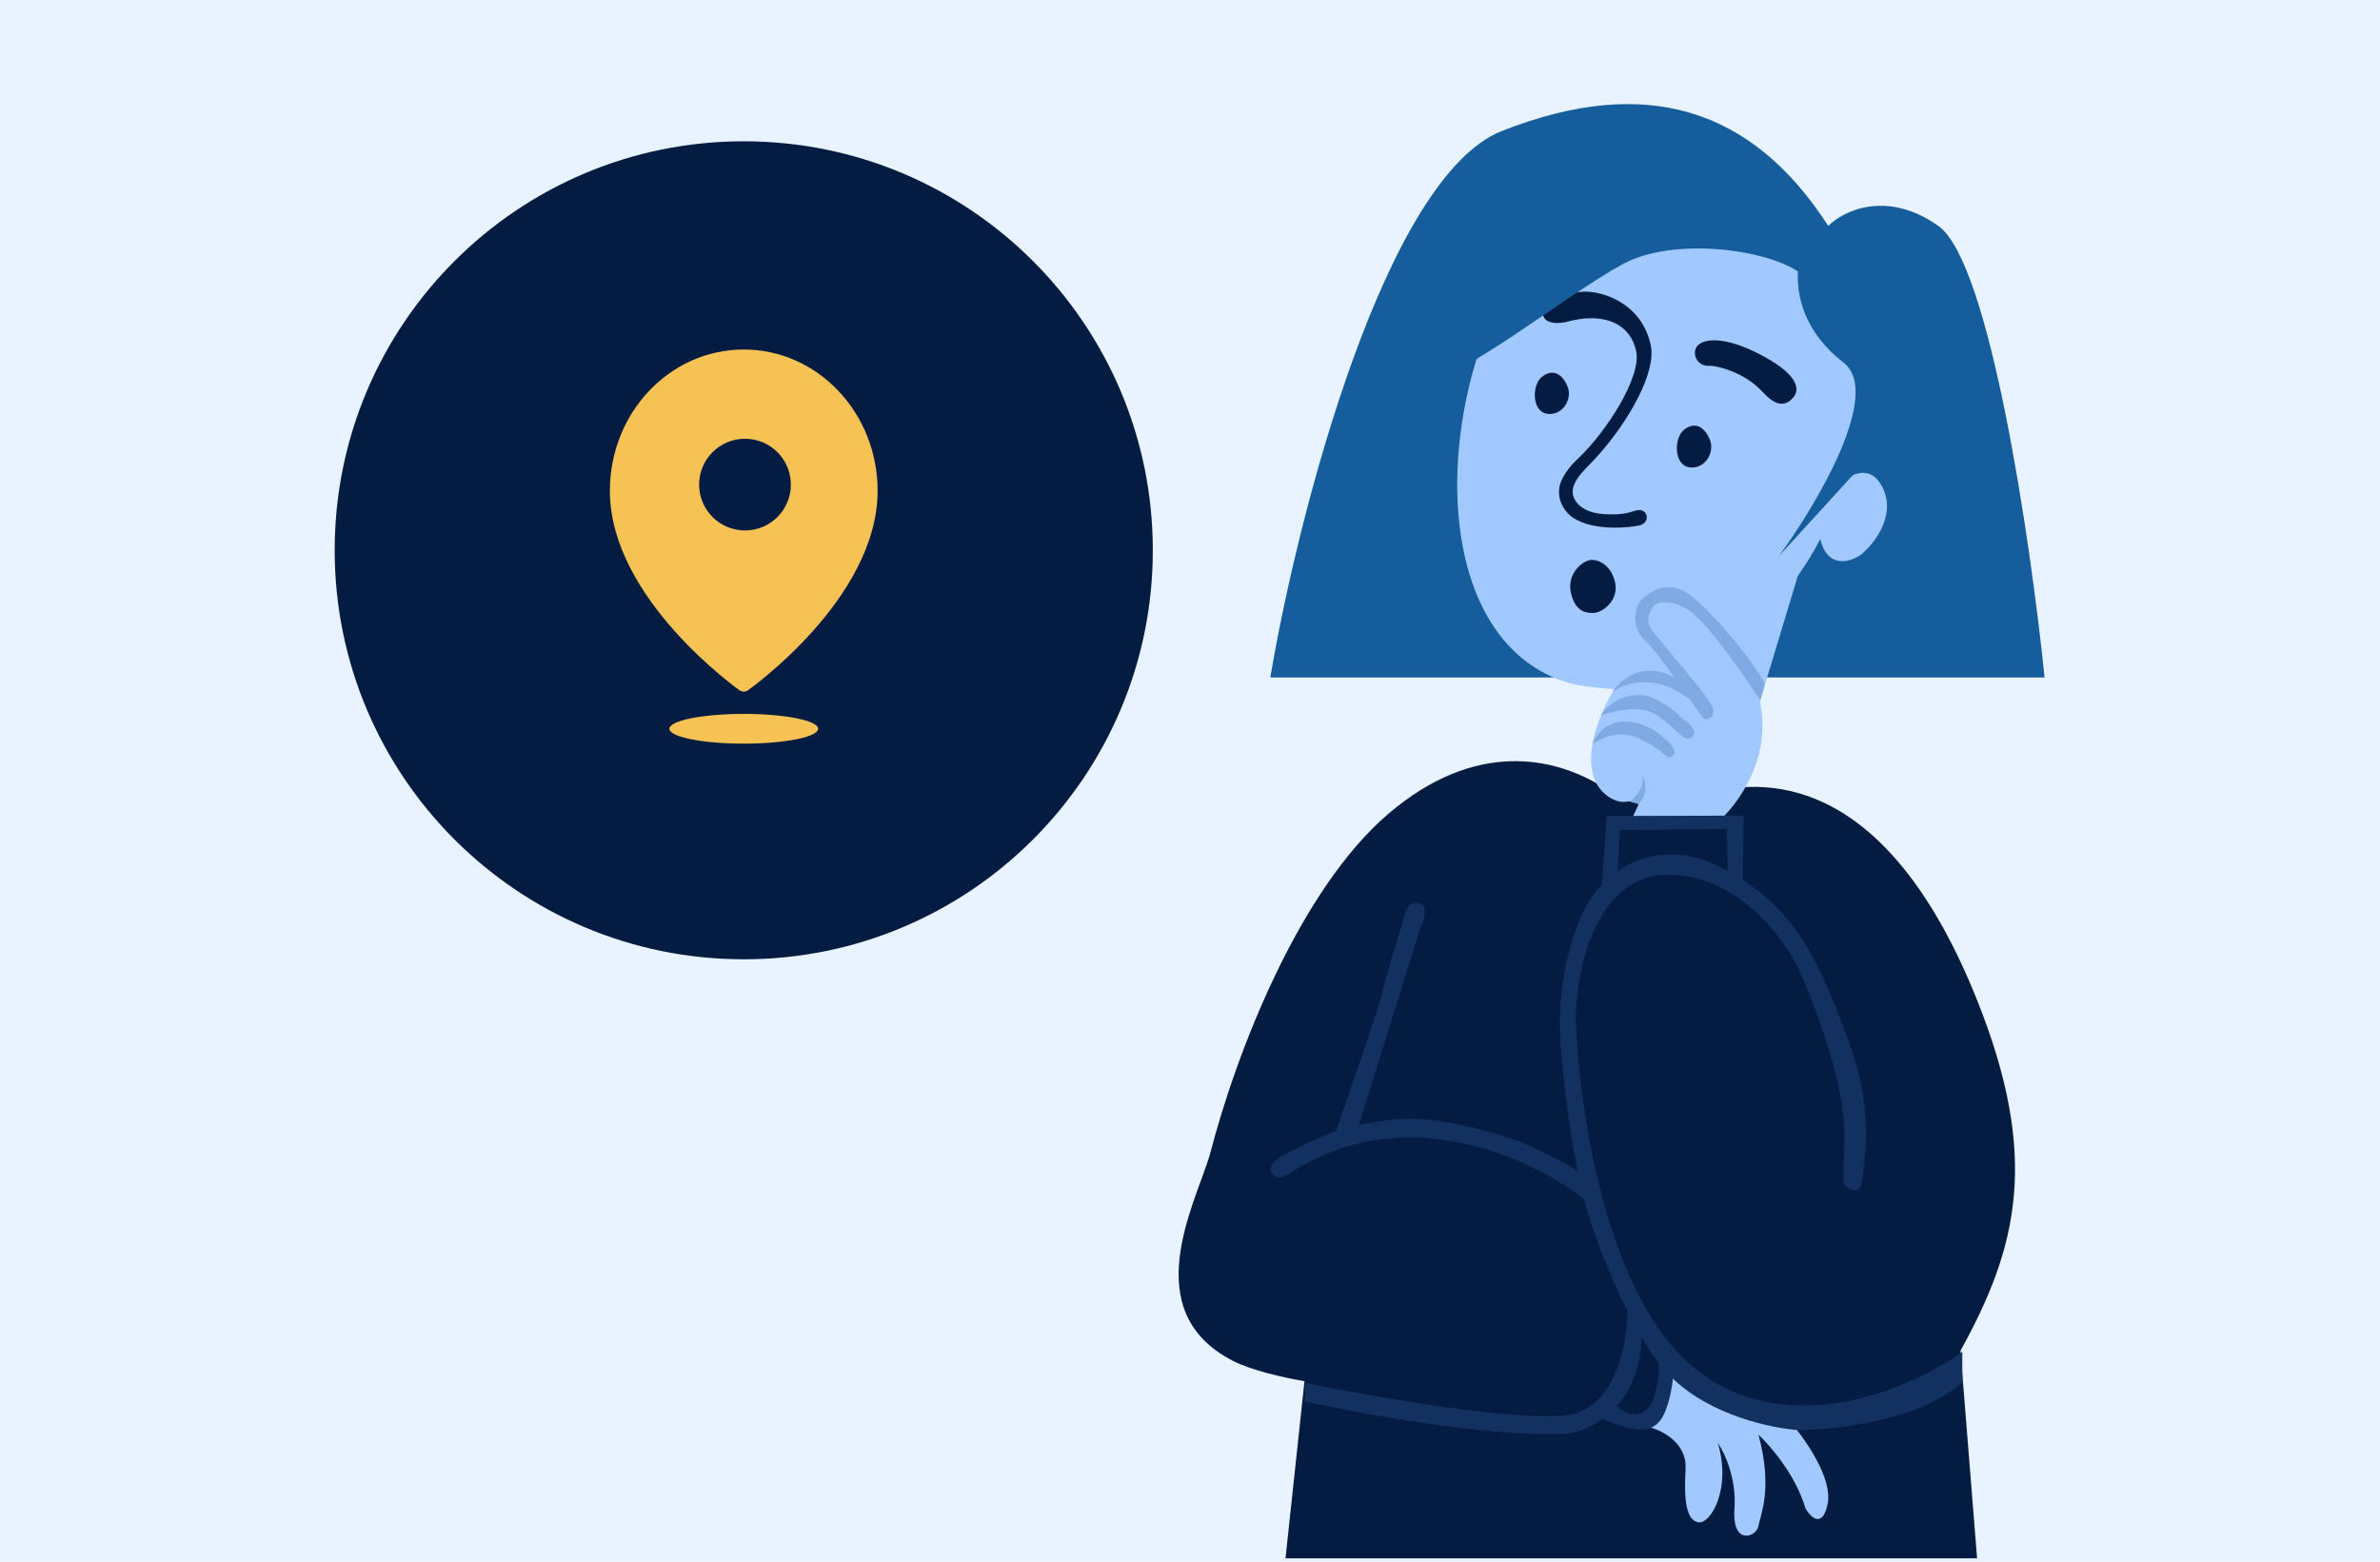 <svg width="320" height="210" viewBox="0 0 320 210" fill="none" xmlns="http://www.w3.org/2000/svg">
<path d="M320 0H0V210H320V0Z" fill="#E9F2FF"/>
<g clip-path="url(#clip0)">
<g filter="url(#filter0_d)">
<path d="M100 129C130.376 129 155 104.376 155 74C155 43.624 130.376 19 100 19C69.624 19 45 43.624 45 74C45 104.376 69.624 129 100 129Z" fill="#041C42"/>
<path fill-rule="evenodd" clip-rule="evenodd" d="M117 66C117 80 100 92 100 92C100 92 83 80 83 66C83 56.059 90.611 48 100 48C109.389 48 117 56.059 117 66Z" fill="#F6C254" stroke="#F6C254" stroke-width="2" stroke-linecap="round" stroke-linejoin="round"/>
<path fill-rule="evenodd" clip-rule="evenodd" d="M100.167 71.333C103.572 71.333 106.333 68.572 106.333 65.167C106.333 61.761 103.572 59 100.167 59C96.761 59 94 61.761 94 65.167C94 68.572 96.761 71.333 100.167 71.333Z" fill="#041C42"/>
<path d="M100 100C105.523 100 110 99.105 110 98C110 96.895 105.523 96 100 96C94.477 96 90 96.895 90 98C90 99.105 94.477 100 100 100Z" fill="#F6C254"/>
</g>
<path d="M265.826 134.483C254.315 105.706 238.91 103.871 228.987 106.848L215.343 105.732C209.1 101.886 198.428 99.355 186.62 109.477C174.811 119.598 166.273 141.224 162.635 155.405C160.526 162.227 152.939 176.328 165.697 182.962C168.154 184.24 172.395 185.22 175.393 185.734L172.841 209.549H265.826L263.593 181.633C271.332 167.653 274.261 155.571 265.826 134.483Z" fill="#041C42"/>
<path d="M260.616 30.378C253.675 25.479 247.858 28.337 245.816 30.378C235.61 14.558 221.321 9.965 201.929 17.62C186.318 23.783 174.542 68.822 170.8 91.106H274.904C273.033 72.905 267.556 35.277 260.616 30.378Z" fill="#155D9C"/>
<path d="M253.174 65.668C251.388 61.897 248.13 64.097 246.724 65.668L253.174 39.372L212.614 25.852L206.041 33.294C192.645 50.535 190.784 86.382 211.374 91.963C212.94 92.388 217.448 92.746 218.94 92.831L215.467 106.227C223.108 110.296 230.145 108.542 232.708 107.343L241.718 77.451C242.97 75.671 243.986 73.967 244.74 72.49C245.732 76.558 248.791 75.591 250.197 74.598C251.933 73.192 254.96 69.438 253.174 65.668Z" fill="#A1C9FF"/>
<path d="M229.867 59.047C229.075 57.227 227.768 56.712 226.41 57.803C225.052 58.894 225.032 62.485 227.1 62.835C229.169 63.184 230.66 60.868 229.867 59.047Z" fill="#041C42"/>
<path d="M210.734 51.902C209.95 50.11 208.655 49.605 207.306 50.682C205.958 51.759 205.933 55.296 207.984 55.637C210.034 55.978 211.517 53.695 210.734 51.902Z" fill="#041C42"/>
<path d="M210.519 43.309C215.935 41.818 219.233 43.714 219.987 47.201C220.742 50.687 215.947 58.123 212.17 61.667C210.817 62.937 210.13 64.062 209.806 64.984C209.2 66.705 210.055 68.703 211.596 69.68C214.452 71.491 219.224 70.917 220.424 70.657C221.947 70.328 221.633 68.287 220.064 68.627C219.192 68.816 218.451 69.319 215.611 69.135C213.589 69.004 212.257 68.193 211.705 67.133C210.651 65.107 213.095 63.207 214.628 61.515C219.03 56.653 222.734 50.031 221.951 46.414C220.705 40.658 215.316 39.083 212.822 39.224C211.118 39.327 207.504 40.013 207.442 41.983C207.391 43.588 209.376 43.557 210.519 43.309Z" fill="#041C42"/>
<path d="M230.306 49.215C230.134 49.186 229.949 49.183 229.759 49.192C227.88 49.28 227.126 46.791 228.855 46.052C230.455 45.369 233.242 45.919 236.429 47.548C241.022 49.896 242.152 51.889 241.257 53.278C239.385 55.676 237.537 53.219 236.528 52.242C235.183 50.939 233.022 49.674 230.306 49.215Z" fill="#041C42"/>
<path d="M226.63 197.518C226.829 194.045 223.488 192.35 221.793 191.936L224.646 183.75L240.895 191.44C242.796 193.631 246.427 198.857 245.732 202.231C245.037 205.605 243.458 204.05 242.755 202.851C241.465 198.386 238.001 194.375 236.43 192.928C238.414 200.246 236.678 203.719 236.43 205.208C236.181 206.696 232.833 207.937 233.205 202.851C233.502 198.783 231.84 195.285 230.972 194.045C232.832 200.246 229.98 204.96 228.367 204.712C226.755 204.464 226.382 201.859 226.63 197.518Z" fill="#A1C9FF"/>
<path d="M228.491 184.494C240.994 193.821 257.267 186.561 263.841 181.765V185.858C258.483 190.919 246.972 192.267 241.887 192.308C238.331 192.101 229.905 190.373 224.646 185.114C219.387 179.855 214.764 167.46 213.111 161.919C212.408 159.356 210.779 151.649 209.886 141.329C208.993 131.01 212.16 123.386 213.855 120.864C215.881 117.639 222.116 112.231 230.848 116.398C241.763 121.608 244.74 129.918 248.585 140.089C252.43 150.26 250.321 158.074 250.321 158.942C250.321 159.637 249.825 159.976 249.577 160.059C248.957 160.1 247.741 159.811 247.841 158.322C247.94 156.834 247.965 153.154 247.965 151.5C247.667 144.654 243.789 134.59 241.887 130.414C239.82 126.032 233.328 117.341 223.902 117.639C214.475 117.936 211.953 130.58 211.87 136.864C212.201 148.854 215.988 175.166 228.491 184.494Z" fill="#123060"/>
<path d="M236.801 95.312C237.893 102.457 233.532 108.129 231.464 110.073H219.433L221.79 104.987C220.053 108.46 217.816 108.212 216.208 107.096C212.458 104.491 213.777 98.19 216.953 92.832C220.128 87.473 226.297 91.591 228.488 93.824C224.891 86.754 219.929 83.653 221.79 80.924C223.531 78.371 226.71 79.973 227.868 80.924C230.224 82.743 235.71 88.168 236.801 95.312Z" fill="#A1C9FF"/>
<path d="M232.161 111.48L232.308 117.341L234.331 118.45L234.425 109.68L216.041 109.728L215.338 119.579L217.448 117.55L217.792 111.624L232.161 111.48Z" fill="#123060"/>
<path d="M173.171 157.95C188.949 147.333 206.826 156.131 213.483 161.671L212.863 157.95C210.68 156.362 206.247 154.312 204.304 153.485C191.156 149.019 186.567 150.632 182.722 151.252L190.908 124.957C191.405 123.923 192.099 121.781 190.908 121.484C189.718 121.186 189.172 122.021 189.048 122.476C188.056 125.701 186.021 132.448 185.823 133.639C185.625 134.83 181.606 146.454 179.621 152.117C176.953 153.077 174.037 154.529 172.551 155.345C171.807 155.717 170.443 156.71 170.939 157.702C171.435 158.694 172.634 158.281 173.171 157.95Z" fill="#123060"/>
<path d="M218.817 175.067C218.982 179.821 217.551 189.529 210.506 190.323C203.461 191.117 184.252 187.76 175.528 185.982L175.404 188.462C182.722 190.034 200.087 193.3 210.506 192.804C211.909 192.698 213.742 192.058 215.467 190.794C217.438 191.767 219.348 192.126 220.057 192.184C220.842 192.39 222.661 192.308 223.654 190.323C224.646 188.338 224.977 185.444 225.018 184.245L222.909 181.516C223.116 183.212 223.182 187.098 221.793 189.083C220.404 191.067 218.255 189.91 217.354 189.083C219.488 186.7 221.046 183.096 220.676 178.043L218.817 175.067Z" fill="#123060"/>
<path d="M217.135 78.233C216.524 75.804 214.781 75.257 213.986 75.287C212.841 75.329 210.608 77.108 211.219 79.751C211.829 82.394 213.413 82.43 214.177 82.43C215.513 82.43 217.746 80.662 217.135 78.233Z" fill="#041C42"/>
<path d="M226.631 81.792C229.111 83.082 234.362 90.599 236.677 94.196L237.298 91.963C235.437 88.49 230.724 82.909 227.623 80.304C224.522 77.699 222.041 79.436 220.801 80.552C219.561 81.668 219.437 84.645 221.173 86.133C221.968 86.815 223.57 88.928 225.109 91.066C220.698 88.759 217.682 91.581 216.832 93.079C220.651 90.388 225.002 92.247 227.277 94.139C228.128 95.364 228.747 96.274 228.863 96.428C229.235 96.924 230.476 96.8 230.352 95.436C230.228 94.072 223.158 86.257 222.041 84.645C221.148 83.355 221.917 81.958 222.413 81.42C222.785 81.007 224.15 80.502 226.631 81.792Z" fill="#80AAE3"/>
<path d="M220.801 104.243C221.198 105.83 219.891 107.22 219.188 107.716L220.305 108.088C221.694 106.798 221.214 104.987 220.801 104.243Z" fill="#80AAE3"/>
<path d="M220.305 99.281C217.576 98.041 215.467 99.281 214.103 100.025C216.088 95.436 221.421 96.925 223.778 99.281C224.481 99.819 225.688 101.043 224.894 101.638C223.902 102.382 224.31 101.102 220.305 99.281Z" fill="#80AAE3"/>
<path d="M220.801 95.436C219.188 95.221 217.328 95.56 215.219 96.18C216.584 94.196 218.94 93.079 221.421 93.576C222.413 93.774 224.894 95.188 226.01 96.428C226.879 97.09 228.317 98.239 227.623 99.033C226.928 99.827 225.928 98.826 225.638 98.537C224.563 97.503 222.657 95.684 220.801 95.436Z" fill="#80AAE3"/>
<path d="M247.858 48.749C242.55 44.666 241.564 39.733 241.734 36.501C237.141 33.439 224.894 31.908 218.259 35.48C210.376 39.725 196.316 51.3 191.213 51.3L214.177 19.15L253.982 38.542L249.899 63.038L239.182 74.775C244.286 67.801 253.165 52.831 247.858 48.749Z" fill="#155D9C"/>
</g>
<defs>
<filter id="filter0_d" x="42" y="16" width="116" height="116" filterUnits="userSpaceOnUse" color-interpolation-filters="sRGB">
<feFlood flood-opacity="0" result="BackgroundImageFix"/>
<feColorMatrix in="SourceAlpha" type="matrix" values="0 0 0 0 0 0 0 0 0 0 0 0 0 0 0 0 0 0 127 0"/>
<feOffset/>
<feGaussianBlur stdDeviation="1.5"/>
<feColorMatrix type="matrix" values="0 0 0 0 0.039 0 0 0 0 0.188 0 0 0 0 0.333 0 0 0 0.1 0"/>
<feBlend mode="normal" in2="BackgroundImageFix" result="effect1_dropShadow"/>
<feBlend mode="normal" in="SourceGraphic" in2="effect1_dropShadow" result="shape"/>
</filter>
<clipPath id="clip0">
<rect width="233" height="196" fill="white" transform="translate(42 14)"/>
</clipPath>
</defs>
</svg>
